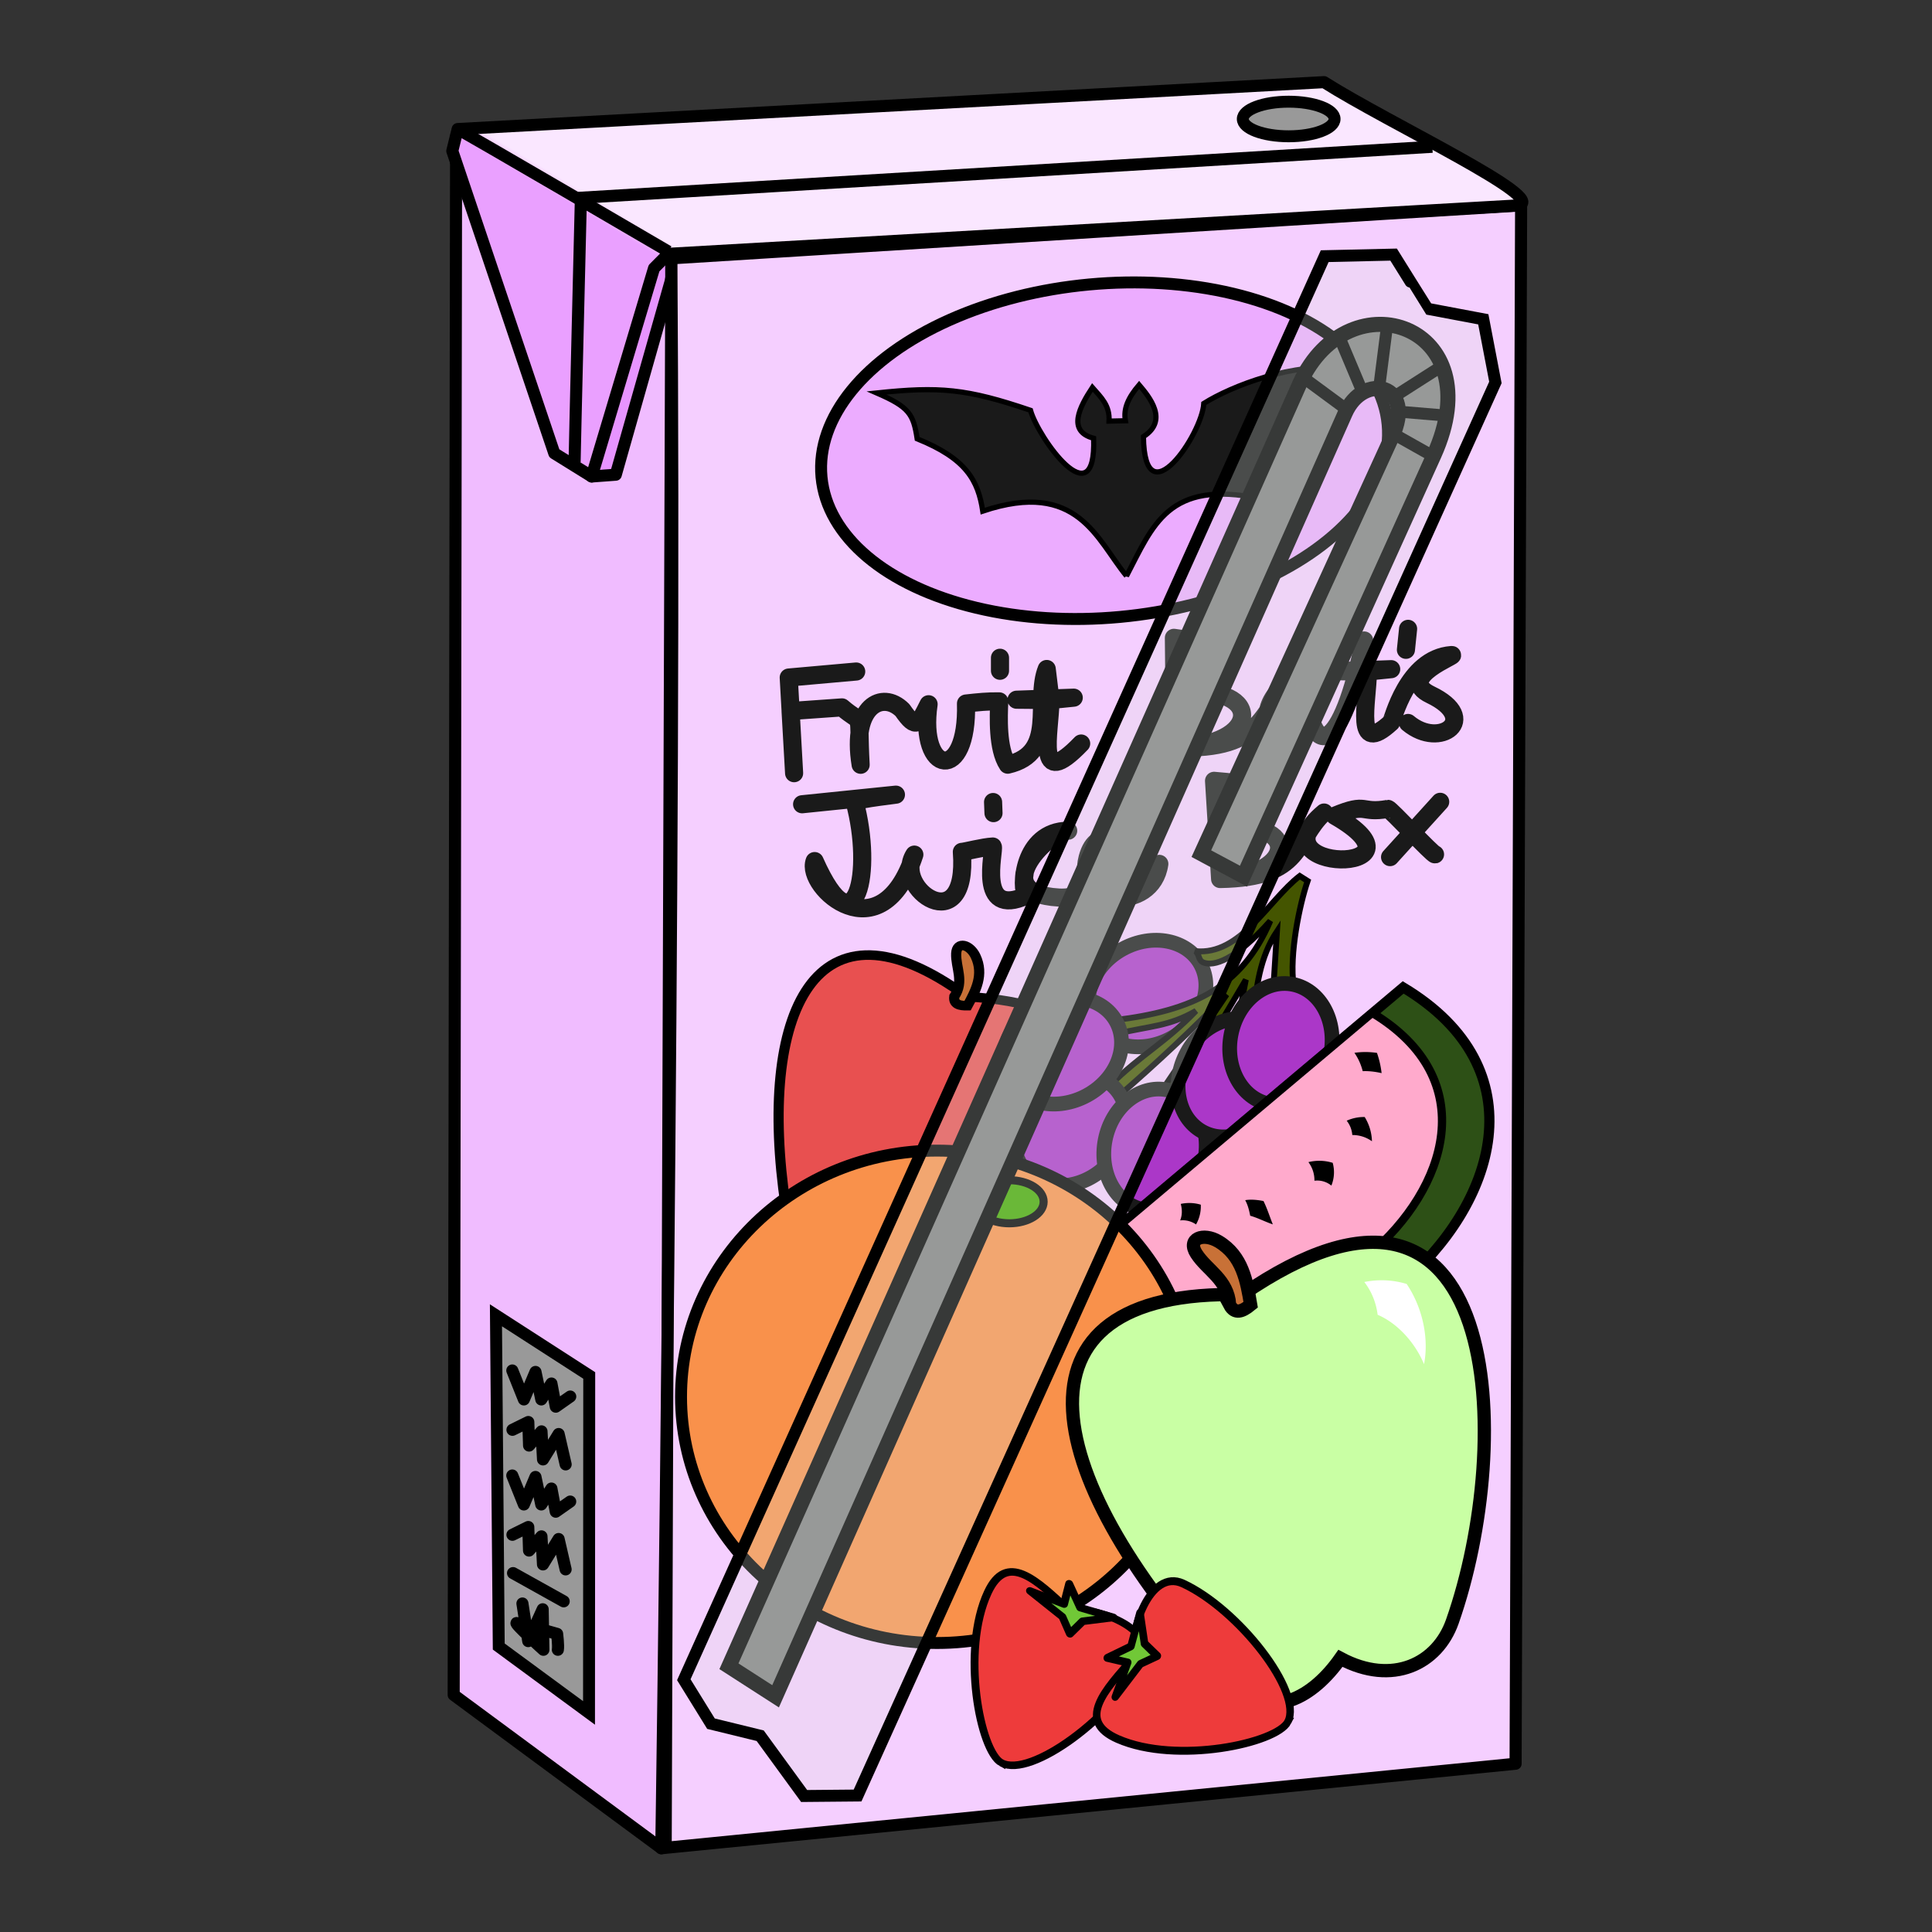 <svg version="1.1" viewBox="0 0 64 64" xmlns="http://www.w3.org/2000/svg" xmlns:xlink="http://www.w3.org/1999/xlink">
 <rect x="0" y="0" width="64" height="64" fill="#333333" stroke="none"/>
 <defs>
  <linearGradient id="linearGradient919" x1="19.242" x2="19.539" y1="6.967" y2="6.473" gradientUnits="userSpaceOnUse">
   <stop stop-color="#eaa0ff" offset="0"/>
   <stop stop-color="#fae7ff" offset="1"/>
  </linearGradient>
 </defs>
 <g stroke="#000" stroke-linejoin="round" stroke-width=".4">
  <path d="m15.029 56.146 6.878 5.08c2.7-23.444 2.743-42.35 0.33-52.668-13.896-1.831 8.142-2.54-7.128-4.034z" fill="#f0bcff" fill-rule="evenodd"/>
  <path d="m19.599 15.784 0.8-0.059 1.817-6.404c0.302-1.38-0.706-1.055-1.221-1.372" fill="#e794ff" stroke-linecap="round"/>
  <path d="m21.906 61.226 28.3-2.8 0.183-51.621c-0.101-0.001-28.153 1.753-28.153 1.753 0.171 19.508-0.33 52.668-0.33 52.668z" fill="#f5cfff" fill-rule="evenodd"/>
 </g>
 <g stroke="#1a1a1a" stroke-linecap="round" stroke-linejoin="round" stroke-width=".6">
  <g>
   <path d="m28.363 22.245-2.235 0.199 0.178 3.169-0.117-2.059 1.702-0.121c0.751 0.65 0.513-0.019 0.619 1.901-0.322-1.962 0.724-2.472 1.386-1.81 0.468 0.677 0.535 0.458 0.865-0.195-0.344 2.35 1.313 2.628 1.239-0.024 0.404-0.045 0.718-0.078 1.102-0.071-0.022 0.488-0.07 1.569 0.281 2.097 1.66-0.38 0.865-2.111 1.291-3.17l0.125 1.028 0.77-0.078-1.895 0.068 1.124 0.01c-0.008 1.082-0.531 3.054 1.017 1.441" fill="none"/>
   <path d="m38.923 24.759c2.879-0.036 2.933-2.081 0.327-1.796 2.072-1.038 2.221-1.498-0.363-1.834l0.035 3.63c3.095 0.111 2.767-1.277 3.936-2.251-2.13 1.213 0.304 3.69 0.385 0.14 0.17 2.684 1.204 2.301 1.947-1.431l0.125 1.028 0.77-0.078-1.895 0.068 1.124 0.01c-0.008 1.019-0.472 2.828 0.768 1.687 0.05-0.046 0.525-2.124 1.999-2.233 0.267-0.02-1.881 0.747-0.691 1.315 1.672 0.798 0.317 1.829-0.747 0.935" fill="none"/>
   <path d="m46.645 20.831-0.072 0.695" fill="#ecacff"/>
   <path d="m38.404 28.617c-0.233 1.645-2.807 1.378-2.376-0.203 0.32-1.175 1.335-0.449 1.413 0.004-0.819 0.541-1.334 1.373-2.368 1.314-2.529-0.144-0.154-2.34 0.312-2.214-1.52 0.016-1.596 1.945-1.379 2.148-1.676 0.773-1.042-1.496-1.119-1.624-0.325 0.016-0.906 0.172-1.024 0.177 0.224 2.982-2.29 1.213-1.574 0.091-1.106 3.37-3.629 1.07-3.303 0.214 1.378 3.093 1.948 0.33 1.326-1.957-0.025-0.092 1.743-0.281 1.295-0.236-0.412 0.041-3.036 0.311-3.036 0.311" fill="none"/>
   <path d="m40.418 29.119c2.593-0.167 2.546-2.004 0.211-1.626 1.82-1.028 1.932-1.447-0.412-1.627l0.201 3.253c2.795-0.045 2.434-1.275 3.443-2.203-2.433 2.034 3.781 2.069 0.354 0.108 1.113-0.465 0.823-0.062 1.765-0.228 0.061-0.011 1.485 1.522 1.557 1.506" fill="none"/>
  </g>
  <g fill="#ecacff">
   <path d="m32.897 26.568 0.014 0.368"/>
   <path d="m47.708 26.561-1.66 1.832"/>
   <path d="m33.126 21.789-1e-6 0.431"/>
  </g>
 </g>
 <g transform="matrix(1.566 .377 -.377 1.566 -4.855 -30.662)" fill-rule="evenodd">
  <path transform="matrix(.708 .601 -.654 .687 -40.58 -39.775)" d="m113.87 14.293c-0.221 0.696-0.772 1.388-1.657 0.946-3.935-1.967-5.635-4.623-1.718-5.861 3.22-4.12 5.04 0.732 4.95 3.759-0.02 0.71-0.615 1.291-1.575 1.156z" fill="#e85050" stroke="#000" stroke-width=".216"/>
  <path transform="matrix(.708 .601 -.654 .687 -40.58 -39.775)" d="m110.34 9.598c-0.158-0.373-0.524-0.393-0.78-0.585-0.23-0.174-2e-3 -0.358 0.285-0.304 0.45 0.084 0.645 0.442 0.825 0.774-0.095 0.146-0.198 0.233-0.33 0.115z" fill="#c87137" stroke="#000" stroke-width=".216"/>
  <path d="m33.34 33.56a0.935 0.935 0 0 1-1e-3 0.527c0.227 0.212 0.37 0.56 0.365 0.909 0.213-0.287 0.334-0.733 0.238-1.182a1.4 1.4 0 0 0-0.602-0.254z" fill="#fff"/>
 </g>
 <g transform="matrix(1.648 1.04 -1.04 1.648 -86.728 -117.49)">
  <ellipse transform="rotate(29.154)" cx="98.398" cy="-19.264" rx=".863" ry="1.037" fill="#ab37c8" stroke="#1a1a1a" stroke-linecap="round" stroke-linejoin="round" stroke-width=".25"/>
  <path d="m95.096 31.786c1.022-0.834 1.532-1.607 1.334-2.836-0.147 0.893-0.402 1.172-0.585 1.205-0.1 0.018-0.127-0.086-0.22-0.09 0.696-0.344 0.588-1.394 0.82-2.028h0.159c0.097 0.41 0.4 1.223 0.75 1.634l-0.269 0.22-0.465-0.852c-0.012 0.52 0.206 1.005 0.465 1.484l-0.252 0.063-0.221-0.568 0.063 2.21-0.269 0.236 0.064-2.06c-0.182 0.837-0.374 1.581-0.632 2.44l-0.22-0.08c0.17-0.731 0.409-1.115 0.56-1.847-0.25 0.474-0.519 0.627-0.924 1.042z" fill="#450" fill-rule="evenodd" stroke="#000" stroke-width=".1"/>
  <g fill="#ab37c8" stroke="#1a1a1a" stroke-linecap="round" stroke-linejoin="round" stroke-width=".25">
   <ellipse transform="rotate(13.966)" cx="100.78" cy="9.731" rx=".863" ry="1.037"/>
   <ellipse transform="rotate(29.154)" cx="98.566" cy="-17.539" rx=".863" ry="1.037"/>
   <ellipse transform="rotate(-21.015)" cx="78.47" cy="65.802" rx=".863" ry="1.037"/>
   <ellipse transform="rotate(-5.827)" cx="93.582" cy="41.275" rx=".863" ry="1.037"/>
   <ellipse transform="rotate(-21.015)" cx="80.219" cy="63.625" rx=".863" ry="1.037"/>
  </g>
 </g>
 <g stroke="#000">
  <ellipse transform="rotate(-5.311)" cx="35.051" cy="18.253" rx="9.417" ry="5.53" fill="#ecacff" stroke-linecap="round" stroke-linejoin="round" stroke-width=".395"/>
  <path d="m37.317 19.08c-0.984-1.191-1.605-3.207-4.762-2.148-0.153-1.017-0.55-1.742-2.173-2.396-0.124-0.818-0.261-1.05-1.341-1.519 2.079-0.219 2.971-0.147 5.096 0.575 0.248 0.898 2.183 3.616 2.091 0.926-0.899-0.236-0.454-1.053-0.041-1.683 0.298 0.34 0.579 0.595 0.552 1.115l0.541-0.012c-0.071-0.398 0.091-0.762 0.455-1.189 0.336 0.395 0.987 1.178 0.143 1.714 0.032 2.757 1.947-0.091 1.999-1.099 0.898-0.567 2.998-1.399 4.713-1.145-0.829 0.521-1.013 1.25-0.942 1.687-0.888 0.248-1.77 1.002-1.911 2.611-3.043-0.639-3.545 0.895-4.42 2.564z" fill="#1a1a1a" fill-rule="evenodd" stroke-width=".172"/>
  <path d="m15.161 4.275 28.7-1.554c2.144 1.361 7.501 3.867 6.429 4.083l-28.152 1.605-0.472 0.475-2.066 6.9-1.238-0.768-3.379-10.015z" fill="url(#linearGradient919)" fill-rule="evenodd" stroke-linejoin="round" stroke-width=".4"/>
  <path d="m19.034 15.314c1.45e-4 -0.248 0.209-8.764 0.209-8.764l28.205-1.688" fill="none" stroke-width=".4"/>
  <path d="m22.237 8.559-0.183 52.667" fill="none" stroke-width=".395"/>
  <ellipse transform="rotate(-.019)" cx="42.688" cy="3.956" rx="1.52" ry=".573" fill="#999" stroke-linecap="round" stroke-linejoin="round" stroke-width=".395"/>
 </g>
 <g transform="matrix(1.566 .377 -.377 1.566 -4.855 -30.662)" fill-rule="evenodd">
  <g stroke="#000">
   <path transform="matrix(.715 -.44 .433 .703 -45.77 57.024)" d="m93.976 31.454c1.373 7.526 14.702 2.044 9.596-3.946z" fill="#2d5016" stroke-width=".25"/>
   <path transform="matrix(.715 -.44 .433 .703 -45.77 57.024)" d="m94.884 31.067c1.112 6.096 11.909 1.655 7.773-3.196z" fill="#fac" stroke-width=".203"/>
  </g>
  <path d="m36.79 36.19c0.063 0.116 0.084 0.23 0.067 0.333a0.476 0.476 0 0 1 0.337 4e-3 0.746 0.746 0 0 0 0-0.418 0.825 0.825 0 0 0-0.404 0.081zm1.27-0.385c0.078 0.085 0.13 0.188 0.175 0.287 0.16 6e-3 0.323 0.048 0.494 0.064-0.091-0.126-0.186-0.287-0.299-0.422-0.132 6e-3 -0.26 0.024-0.37 0.071zm1.081-1.065a0.619 0.619 0 0 1 0.21 0.343 0.455 0.455 0 0 1 0.362 0.016 0.726 0.726 0 0 0-0.083-0.462 0.928 0.928 0 0 0-0.489 0.103zm0.567-1.012c0.095 0.076 0.15 0.167 0.18 0.259a0.682 0.682 0 0 1 0.423 0.03 0.997 0.997 0 0 0-0.262-0.45 0.86 0.86 0 0 0-0.341 0.16zm-0.173-1.395c0.113 0.102 0.193 0.212 0.254 0.327 0.118-0.034 0.247-0.05 0.387-0.052a1.936 1.936 0 0 0-0.19-0.382c-0.161 0.015-0.309 0.05-0.45 0.107z"/>
 </g>
 <g stroke="#000">
  <g transform="matrix(1.579 -.001 .001 1.579 -141.75 -27.487)" stroke-linecap="round" stroke-linejoin="round">
   <ellipse cx="109.4" cy="46.781" rx="5.37" ry="5.165" fill="#f9914b" stroke-width=".25"/>
   <ellipse cx="110.92" cy="42.69" rx=".72" ry=".452" fill="#4a0" stroke-width=".169"/>
  </g>
  <path d="m24.147 55.197 1.545 0.995 18.87-42.508c0.602-1.359 2.369-0.971 1.544 0.796l-6.31 13.798 1.396 0.747 6.309-13.947c1.956-4.32-2.803-5.939-4.436-2.391z" fill="#808080" fill-rule="evenodd" stroke-width=".5"/>
  <g stroke-width=".395">
   <path d="m43.213 12.536 1.269 0.935m-0.071-2.204 0.652 1.55m1.18 1.602 1.252 0.705m-1.058-1.48 1.463 0.123m-1.956-2.942-0.264 2.062m2.026-0.722-1.515 0.969" fill="none"/>
   <path d="m43.883 8.486 2.282-0.052s1.117 1.793 1.122 1.794l1.849 0.349 0.401 2.092-21.129 46.81-1.77 0.016-1.456-1.997-1.63-0.399-0.9-1.456z" fill="#dbe3e2" fill-opacity=".251" fill-rule="evenodd"/>
   <path d="m15.165 4.283c0.175 0.07 6.977 4.049 6.977 4.049" fill="none"/>
  </g>
 </g>
 <g fill-rule="evenodd">
  <path d="m16.522 54.544-0.093-10.973 3.09 1.993-0.007 11.179z" fill="#999" stroke="#000" stroke-width=".395"/>
  <g transform="matrix(1.566 .377 -.377 1.566 -4.855 -30.662)">
   <path d="m42.17 44.508c-0.34 0.866-1.086 1.684-2.14 0.991-4.685-3.075-6.539-6.732-1.573-7.79 4.376-4.865 6.17 1.637 5.773 5.525-0.093 0.913-0.884 1.58-2.06 1.274z" fill="#c9ffa4" stroke="#000" stroke-width=".273"/>
   <path d="m38.254 37.973c-0.162-0.503-0.612-0.578-0.911-0.862-0.269-0.254 0.03-0.461 0.381-0.352 0.55 0.171 0.757 0.659 0.949 1.111-0.132 0.175-0.268 0.274-0.42 0.103z" fill="#c87137" stroke="#000" stroke-width=".273"/>
   <path d="m40.836 36.868c0.21 0.169 0.345 0.381 0.424 0.591 0.422 0.07 0.872 0.363 1.165 0.764-0.019-0.49-0.263-1.087-0.733-1.52a1.782 1.782 0 0 0-0.856 0.165z" fill="#fff"/>
  </g>
  <g transform="matrix(1.566 .377 -.377 1.566 -4.855 -30.662)" stroke="#000" stroke-width=".25">
   <path transform="matrix(.643 .137 -.127 .596 -22.544 5.913)" d="m100.35 47.932c-0.76-0.043-2.659-2.822-2.683-4.987-0.017-1.525 1.18-1.107 2.557-0.632 0.597-0.504 2.724-0.771 2.715 0.474-0.015 2.056-1.546 5.205-2.589 5.145z" fill="#ee3b3b"/>
   <path transform="matrix(.643 .137 -.127 .596 -22.544 5.913)" d="m99.974 42.187-1.137 0.095 1.263 0.315 0.442 0.41 0.19-0.567 0.82-0.569-1.073 0.19-0.632-0.568z" fill="#71c837" stroke-linecap="round" stroke-linejoin="round"/>
  </g>
  <g transform="matrix(1.566 .377 -.377 1.566 -4.855 -30.662)" stroke="#000" stroke-width=".25">
   <path transform="matrix(.123 -.646 .599 .114 .37 105.39)" d="m100.35 47.932c-0.76-0.043-2.659-2.822-2.683-4.987-0.017-1.525 1.18-1.107 2.557-0.632 0.597-0.504 2.724-0.771 2.715 0.474-0.015 2.056-1.546 5.205-2.589 5.145z" fill="#ee3b3b"/>
   <path transform="matrix(.123 -.646 .599 .114 .37 105.39)" d="m99.974 42.187-1.137 0.095 1.263 0.315 0.442 0.41 0.19-0.567 0.82-0.569-1.073 0.19-0.632-0.568z" fill="#71c837" stroke-linecap="round" stroke-linejoin="round"/>
  </g>
 </g>
 <g fill="none" stroke="#000" stroke-linecap="round" stroke-linejoin="round" stroke-width=".4">
  <path d="m16.971 45.399 0.384 0.959 0.384-0.911 0.192 0.911 0.336-0.527 0.144 0.767 0.479-0.336"/>
  <path d="m18.738 48.51-0.232-1.006-0.518 0.841-0.05-0.929-0.412 0.47-0.025-0.78-0.525 0.258"/>
  <path d="m16.97 48.878 0.384 0.959 0.384-0.911 0.192 0.911 0.336-0.527 0.144 0.767 0.479-0.336"/>
  <path d="m18.737 51.988-0.232-1.006-0.518 0.841-0.05-0.929-0.412 0.47-0.025-0.78-0.525 0.258"/>
  <path d="m16.995 52.111 1.678 0.935"/>
  <path d="m17.306 53.118 0.192 1.246 0.479-1.055 0.024 1.342s-0.983-0.887-0.887-0.887c0.096 0 1.342 0.36 1.342 0.36s0.048 0.384 0.024 0.527"/>
 </g>
</svg>
